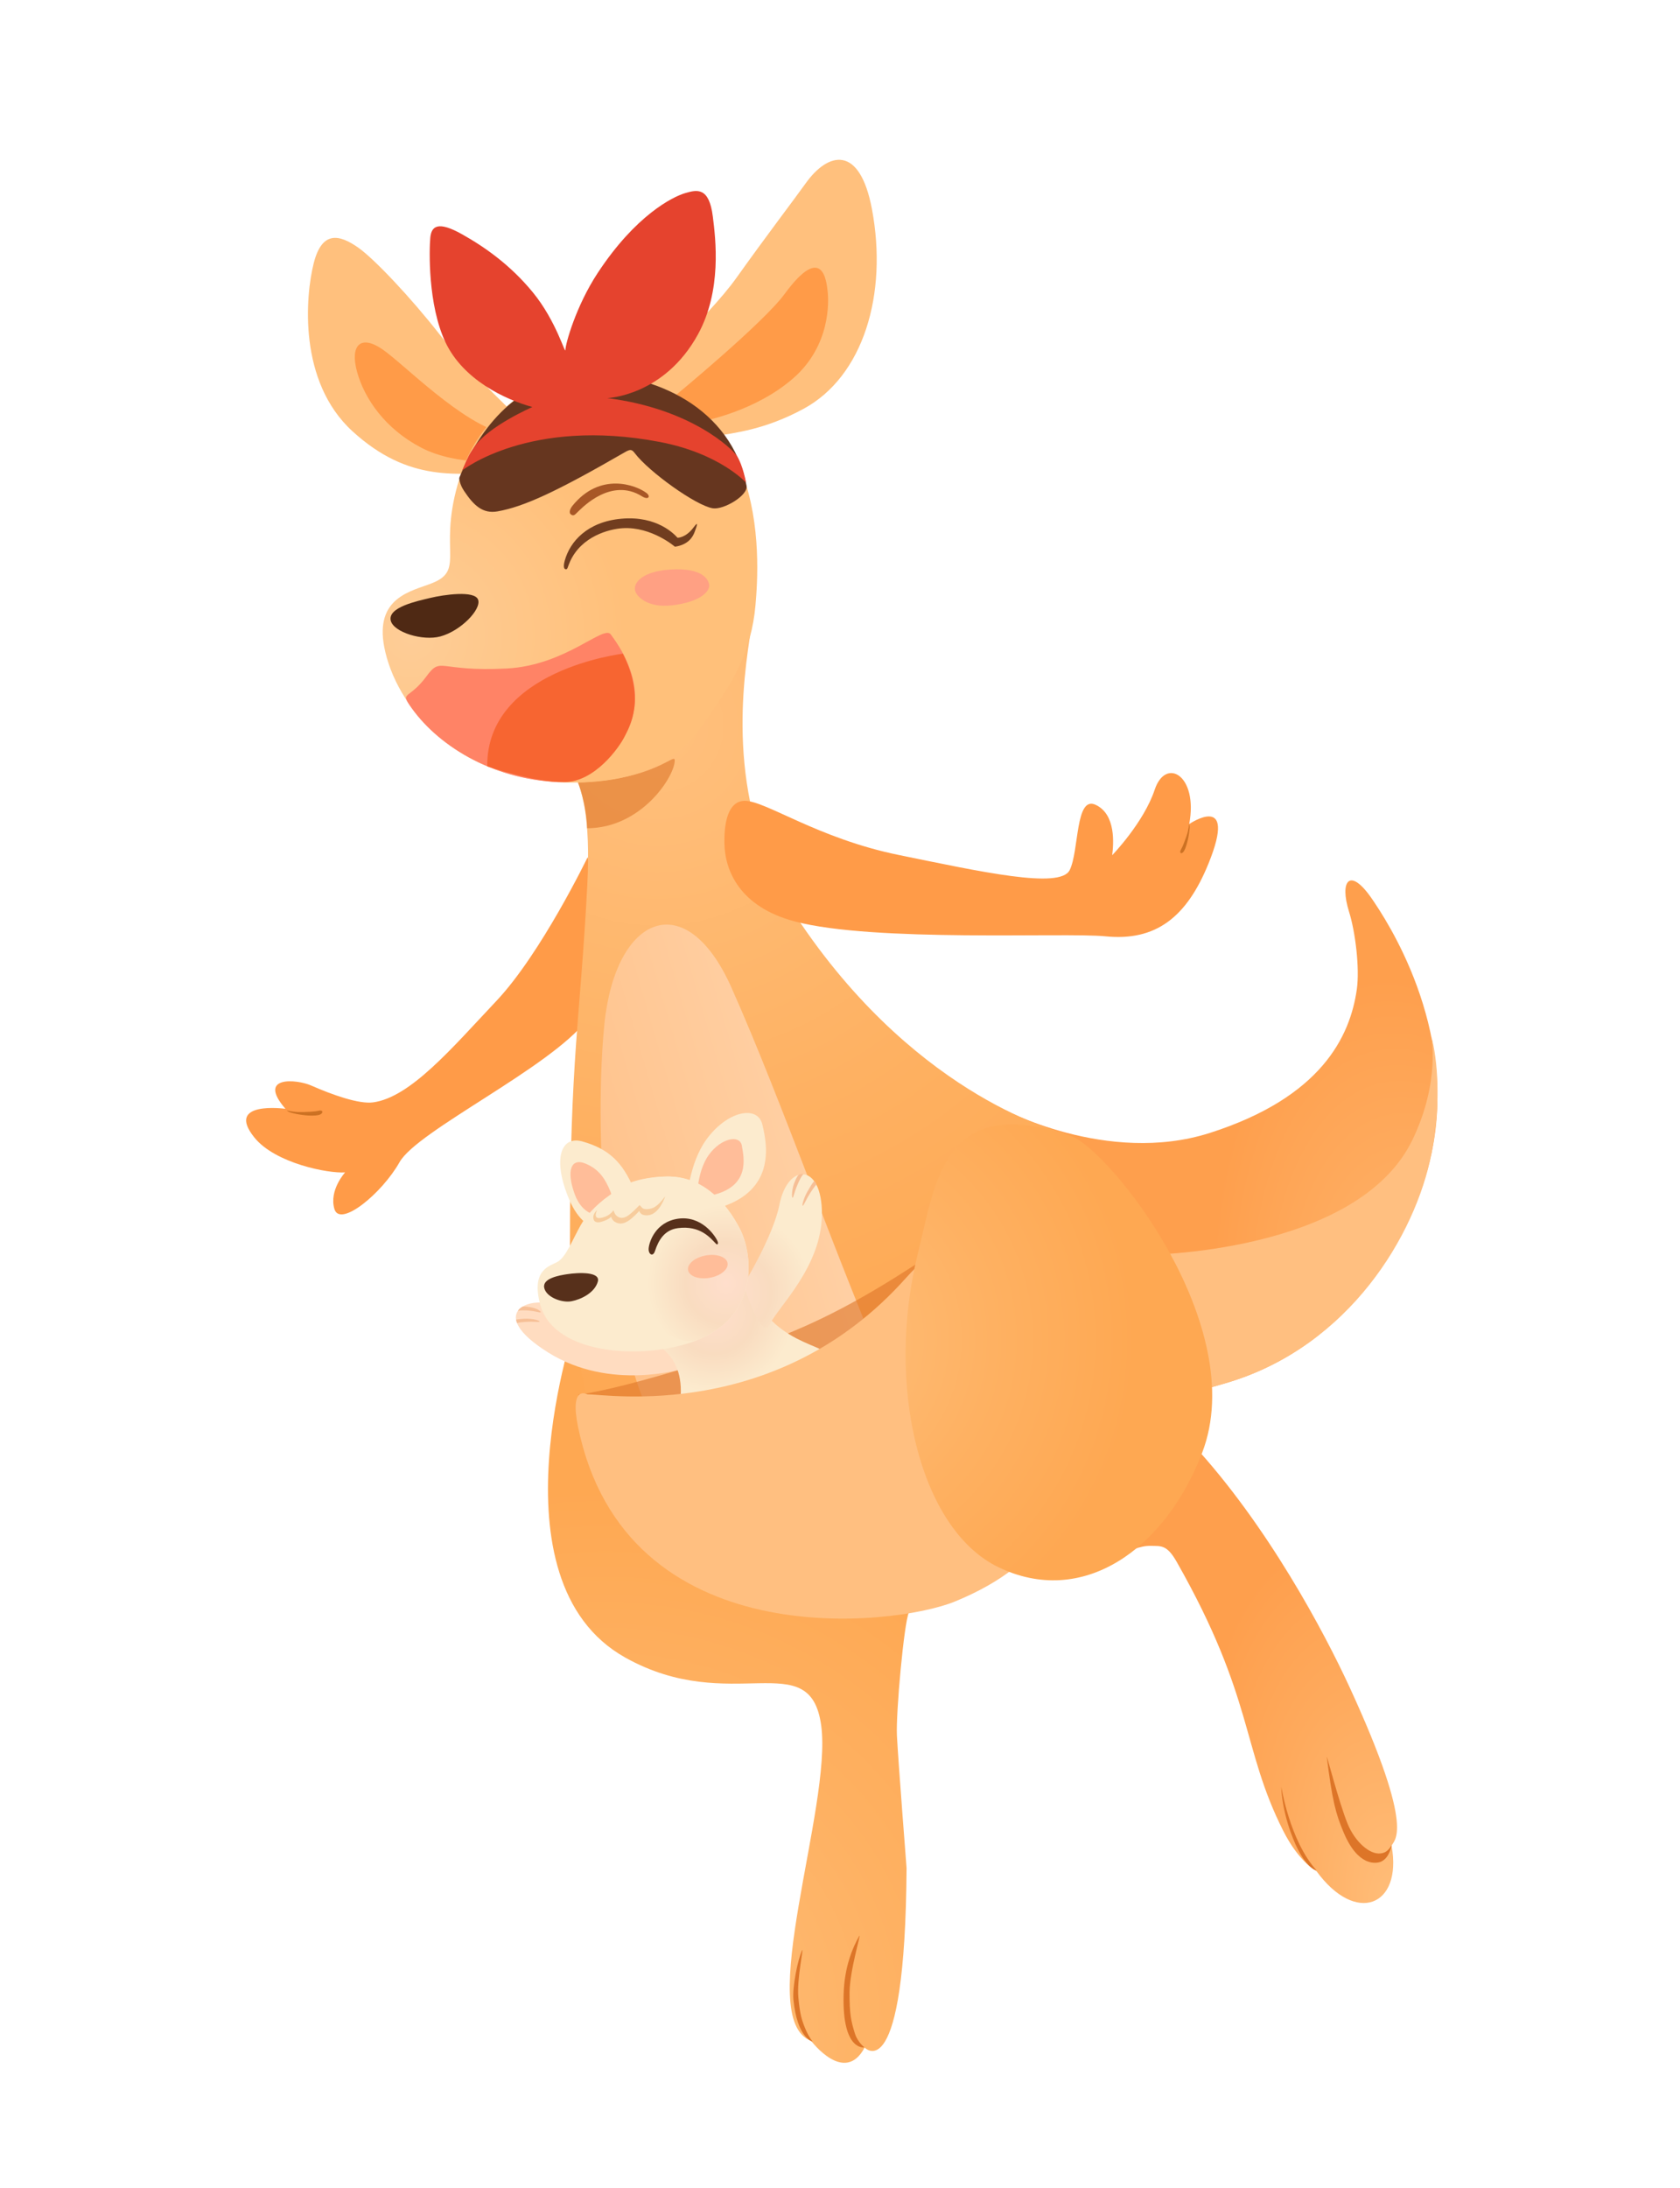 <?xml version="1.0" encoding="utf-8"?>
<!-- Generator: Adobe Illustrator 17.0.0, SVG Export Plug-In . SVG Version: 6.00 Build 0)  -->
<!DOCTYPE svg PUBLIC "-//W3C//DTD SVG 1.1//EN" "http://www.w3.org/Graphics/SVG/1.1/DTD/svg11.dtd">
<svg version="1.1" id="图层_1" xmlns="http://www.w3.org/2000/svg" xmlns:xlink="http://www.w3.org/1999/xlink" x="0px" y="0px"
	 width="460.583px" height="599.544px" viewBox="0 0 460.583 599.544" enable-background="new 0 0 460.583 599.544"
	 xml:space="preserve">
<radialGradient id="SVGID_1_" cx="364.913" cy="275.855" r="62.216" gradientTransform="matrix(0.981 -0.195 -0.391 -1.964 147.642 1003.528)" gradientUnits="userSpaceOnUse">
	<stop  offset="0" style="stop-color:#FFC07D"/>
	<stop  offset="0.609" style="stop-color:#FEAA5D"/>
	<stop  offset="1" style="stop-color:#FE9F4D"/>
</radialGradient>
<path fill="url(#SVGID_1_)" d="M274.475,303.629c0,0,29.023,15.788,57.214,6.785c30.531-9.751,38.47-26.391,40.301-39.418
	c0.794-5.649-0.385-15.597-2.137-21.168c-2.689-8.547,0.204-12.518,6.412-3.358c3.482,5.138,23.628,34.857,16.182,69.612
	c-4.802,22.411-22.563,52.535-55.423,62.589C247.901,405.94,274.475,303.629,274.475,303.629z"/>
<path fill="#FFBF80" d="M313.37,343.864c0,0,58.746-0.123,73.886-31.602c7.709-16.029,5.131-28.452,5.131-28.452
	c1.698,6.395,2.807,18.226,0.059,32.27c-4.401,22.494-22.563,52.535-55.423,62.589C247.901,405.94,285.18,352.868,313.37,343.864z"
	/>
<radialGradient id="SVGID_2_" cx="165.916" cy="45.006" r="145.874" gradientTransform="matrix(1 0 0 -1 0.14 598.599)" gradientUnits="userSpaceOnUse">
	<stop  offset="0" style="stop-color:#FFC07D"/>
	<stop  offset="0.571" style="stop-color:#FEB162"/>
	<stop  offset="1" style="stop-color:#FEA852"/>
</radialGradient>
<path fill="url(#SVGID_2_)" d="M157.966,361.947c0,0-24.389,71.049,13.434,92.205c29.029,16.237,50.682-3.664,53.735,18.624
	s-18.624,80.603-2.748,86.404c0,0,9.159,12.213,14.655,1.832c0,0,11.092,11.907,11.5-49.155c0,0-2.34-30.022-2.645-36.332
	s1.953-30.888,3.276-33.737C250.495,438.937,182.89,335.098,157.966,361.947z"/>
<path fill="#DD7528" d="M236.986,560.964c0,0-6.127,1.165-5.707-14.478c0.206-7.665,2.538-12.953,4.276-16.021
	c0.749-1.322-2.611,9.309-2.642,15.508c-0.028,5.559,0.374,7.817,1.473,11.216C235.166,559.603,236.986,560.964,236.986,560.964z"/>
<path fill="#DD7528" d="M222.793,559.405c0,0-4.25-0.882-5.28-11.602c-0.312-3.243,1.155-10.813,2.404-13.448
	c0.538-1.136-1.506,7.822-1.042,12.919c0.415,4.571,0.938,6.401,2.149,9.123C221.885,558.331,222.793,559.405,222.793,559.405z"/>
<path fill="#FF9B48" d="M161.096,234.883c0,0-12.716,26.329-24.98,39.336s-23.612,26.46-33.847,27.825
	c-3.858,0.514-11.089-2.037-16.983-4.631c-3.903-1.718-14.977-2.76-7.027,6.391c0,0-16.688-2.316-8.541,7.84
	c5.691,7.095,20.291,9.924,24.903,9.581c0,0-4.463,4.849-2.944,10.028c1.519,5.179,12.997-4.206,17.87-12.84
	s41.207-25.805,51.358-38.952C171.056,266.315,161.096,234.883,161.096,234.883z"/>
<g id="形状_14_16_">
	<g>
		<path fill="#CC7123" d="M87.265,304.352c-1.078,0.267-3.431,0.322-4.582,0.349c-2.361,0.051-4.08-0.478-4.08-0.478
			s0.356,0.4,1.156,0.626c2.327,0.66,5.634,1.058,7.483,0.685C88.694,305.246,88.816,303.969,87.265,304.352z"/>
	</g>
</g>
<radialGradient id="SVGID_3_" cx="179.968" cy="399.627" r="191.388" gradientTransform="matrix(1 0 0 -1 0.14 598.599)" gradientUnits="userSpaceOnUse">
	<stop  offset="0" style="stop-color:#FFC07D"/>
	<stop  offset="0.571" style="stop-color:#FEB162"/>
	<stop  offset="1" style="stop-color:#FEA852"/>
</radialGradient>
<path fill="url(#SVGID_3_)" d="M151.35,208.035c0,0,11.588-2.58,9.661,34.465s-4.73,46.815-4.749,97.7
	c-0.019,50.886,17.783,131.868,120.062,89.966c26.868-15.876,60.059-69.274,15.28-119.753c0,0-38.993-8.988-71.835-57.079
	c-20.278-29.693-16.771-61.67-14.231-78.595C206.891,165.729,151.35,208.035,151.35,208.035z"/>
<path opacity="0.6" fill="#DD7528" enable-background="new    " d="M158.459,214.411c21.082-0.712,26.512-8.253,26.526-6.106
	c0.029,4.478-9.209,18.629-24.032,18.629C160.815,220.415,158.459,214.411,158.459,214.411"/>
<g id="形状_12_7_">
	<g>
		
			<linearGradient id="SVGID_4_" gradientUnits="userSpaceOnUse" x1="184.977" y1="289.619" x2="265.979" y2="289.619" gradientTransform="matrix(0.798 -0.227 -0.293 -1.005 100.852 674.861)">
			<stop  offset="0" style="stop-color:#FFC28A"/>
			<stop  offset="0.794" style="stop-color:#FFCD9F"/>
			<stop  offset="1" style="stop-color:#FFD0A5"/>
		</linearGradient>
		<path fill="url(#SVGID_4_)" d="M244.923,380.733c-14.717-33.209-30.206-78.321-44.408-110.176
			c-12.478-27.988-31.784-19.887-34.818,10.057c-2.516,24.842-1.69,84.633,16.737,115.801
			C197.625,422.107,256.61,407.106,244.923,380.733z"/>
	</g>
</g>
<path opacity="0.6" fill="#DD7528" enable-background="new    " d="M158.471,382.102c0,0,11.52-0.825,50.482-14.118
	c31.318-10.685,55.021-32.026,72.106-40.607C281.688,327.062,254.277,438.863,158.471,382.102z"/>
<path fill="#FF9B48" d="M217.839,252.455c21.775,5.793,74.187,2.979,85.225,4.09c13.826,1.393,22.28-5.245,28.251-19.933
	c8.118-19.968-5.283-10.827-5.283-10.827c2.522-13.378-6.448-18.461-9.464-9.414s-11.655,17.954-11.655,17.954
	c0.377-3.016,1.1-11.169-4.532-13.808c-5.632-2.639-4.492,12.631-7.131,17.908c-2.639,5.277-24.594,0.367-46.805-4.156
	c-22.211-4.524-36.481-14.847-42.245-14.847c-3.803,0-5.691,4.164-5.605,11.505C198.684,238.442,202.696,248.426,217.839,252.455z"
	/>
<g id="形状_14_14_">
	<g>
		<path fill="#CC7123" d="M326.014,225.707c0,0-0.087,1.571-0.75,3.451c-0.324,0.915-0.988,2.787-1.461,3.557
			c-0.68,1.109,0.245,1.47,0.832,0.407c0.752-1.352,1.352-4.153,1.509-6.261C326.199,226.137,326.014,225.707,326.014,225.707z"/>
	</g>
</g>
<path fill="#FFDCC0" d="M187.332,374.986c0,0-19.944,6.337-37.104-4.449s-4.999-15.459,1.122-13.021
	c6.121,2.438,29.388,10.701,33.413,8.908C188.788,364.632,187.332,374.986,187.332,374.986z"/>
<path fill="#F6BF96" d="M146.957,362.176c-1.534-0.125-4.089,0.017-5.21,0.326c-0.049-0.227-0.25-0.669-0.263-0.922
	c0.703-0.166,1.971-0.276,3.009-0.276C146.952,361.305,149.344,362.373,146.957,362.176z"/>
<path fill="#F6BF96" d="M147.64,359.522c-1.041-0.268-3.973-0.731-5.637-0.373c0.178-0.332,0.484-0.669,1.255-1.142
	c0.826-0.113,1.78,0.098,2.653,0.267C147.742,358.625,149.041,359.881,147.64,359.522z"/>
<radialGradient id="SVGID_5_" cx="195.691" cy="238.836" r="21.645" gradientTransform="matrix(1 0 0 -1 0.14 598.599)" gradientUnits="userSpaceOnUse">
	<stop  offset="0" style="stop-color:#FFDECC"/>
	<stop  offset="0.518" style="stop-color:#F9DCC0"/>
	<stop  offset="1" style="stop-color:#FCEBCE"/>
</radialGradient>
<path fill="url(#SVGID_5_)" d="M177.825,367.467c0,0,10.793,2.813,8.523,17.501c-1.895,12.261,38.664-9.055,40.494-12.918
	s-17.037-2.943-21.768-22.032C201.012,333.626,177.825,367.467,177.825,367.467z"/>
<radialGradient id="SVGID_6_" cx="199.481" cy="244.351" r="22.811" gradientTransform="matrix(1 0 0 -1 0.14 598.599)" gradientUnits="userSpaceOnUse">
	<stop  offset="0" style="stop-color:#FFDECC"/>
	<stop  offset="0.518" style="stop-color:#F9DCC0"/>
	<stop  offset="1" style="stop-color:#FCEBCE"/>
</radialGradient>
<path fill="url(#SVGID_6_)" d="M203.868,351.973c0,0,8.108-13.198,9.829-21.929c2.252-11.42,11.735-11.542,11.637,2.693
	s-11.812,25.16-14.252,30.041C208.641,367.658,203.868,351.973,203.868,351.973z"/>
<path fill="#F6BF96" d="M220.699,329.419c0.789-1.618,2.19-3.888,3.111-4.833c-0.055-0.493-0.399-0.798-0.608-0.961
	c-0.553,0.609-1.203,1.751-1.81,2.795C219.955,328.898,219.473,331.938,220.699,329.419z"/>
<path fill="#F6BF96" d="M217.596,327.545c0.337-1.219,1.434-4.387,2.663-5.892c-0.389-0.004-0.923-0.079-1.447,0.366
	c-0.553,0.783-1.105,2.036-1.362,3.048C216.897,327.25,217.141,329.184,217.596,327.545z"/>
<path fill="#FFBF80" d="M161.019,382.028c5.496,0,52.062,7.633,87.246-31.753s48.313,33.89,45.87,47.934
	c-2.443,14.044-5.522,29.601-32.363,40.607c-16.693,6.845-90.373,15.335-103.313-47.934
	C156.089,379.298,161.019,382.028,161.019,382.028z"/>
<radialGradient id="SVGID_7_" cx="352.553" cy="138.263" r="54.411" gradientTransform="matrix(0.981 -0.195 -0.391 -1.964 93.633 868.416)" gradientUnits="userSpaceOnUse">
	<stop  offset="0" style="stop-color:#FFC07D"/>
	<stop  offset="0.609" style="stop-color:#FEAA5D"/>
	<stop  offset="1" style="stop-color:#FE9F4D"/>
</radialGradient>
<path fill="url(#SVGID_7_)" d="M302.888,429.284c0,0,6.761-5.87,12.62-5.734c2.878,0.067,4.427-0.305,7.102,4.403
	c21.264,37.431,17.702,50.906,29.183,73.652c4.392,8.702,9.109,11.047,9.109,11.047c10.774,14.835,23.606,9.696,20.623-6.879
	c0.332-1.658,7.183-3.013-11.672-43.807c-6.63-14.345-22.211-43.959-43.095-66.501c-20.885-22.542-23.868,32.156-23.868,32.156"/>
<path fill="#DD7528" d="M351.29,489.593c0,0,2.277,14.732,9.657,22.891c0,0-3.519-0.402-7.114-10.491
	C351.22,494.662,351.29,489.593,351.29,489.593z"/>
<path fill="#DD7528" d="M381.523,505.584c0,0-0.543,3.479-2.918,4.499c-1.221,0.524-6.195,1.488-10.177-7.862
	c-2.341-5.496-3.155-8.956-4.681-20.761c-0.164-1.269,3.301,12.341,5.699,18.217c2.035,4.987,6.106,8.536,9.058,8.142
	C379.446,507.691,380.387,507.436,381.523,505.584z"/>
<radialGradient id="SVGID_8_" cx="220.408" cy="231.623" r="90.663" gradientTransform="matrix(1 0 0 -1 0.14 598.599)" gradientUnits="userSpaceOnUse">
	<stop  offset="0" style="stop-color:#FFC07D"/>
	<stop  offset="0.571" style="stop-color:#FEB162"/>
	<stop  offset="1" style="stop-color:#FEA852"/>
</radialGradient>
<path fill="url(#SVGID_8_)" d="M251.717,343.1c4.854-19.416,6.838-43.631,41.623-31.978c10.638,3.564,49.606,52.159,36.232,86.935
	c-10.215,26.562-32.892,42.568-56.002,31.268C252.231,418.89,242.559,379.737,251.717,343.1z"/>
<path fill="#FFC07D" d="M174.832,104.081c0,0,18.957-16.577,27.099-28.003s15.943-21.632,18.929-25.821
	c6.169-8.654,14.84-10.72,18.187,7.023c4.406,23.357-2.37,45.905-18.798,54.761c-10.551,5.688-18.675,6.553-24.97,7.577
	C184.805,121.321,174.832,104.081,174.832,104.081z"/>
<path fill="#FFC07D" d="M143.914,116.144c0,0-15.351-14.22-23.323-24.429S102.538,70.879,98.22,67.85
	c-5.175-3.63-9.92-4.707-12.198,4.212s-4.366,32.446,10.629,46.121c15.469,14.108,28.851,11.768,42.517,11.009
	S143.914,116.144,143.914,116.144z"/>
<path fill="#FF9B48" d="M139.098,126.385c0,0-13.64,1.453-23.596-3.719s-15.585-13.474-17.6-20.741
	c-2.015-7.268,0.905-10.348,6.89-6.251c5.986,4.097,21.815,20.513,33.681,23.188C150.339,121.537,139.098,126.385,139.098,126.385z"
	/>
<path fill="#FF9B48" d="M184.984,108.52c0,0,24.256-19.975,30.088-27.929c10.641-14.511,11.563-3.17,11.842-0.597
	c0.279,2.574,0.84,14.608-9.352,23.569c-10.191,8.961-24.378,11.962-27.688,12.321C186.566,116.242,184.984,108.52,184.984,108.52z"
	/>
<radialGradient id="SVGID_9_" cx="112.423" cy="424.39" r="58.805" gradientTransform="matrix(1 0 0 -1 0.14 598.599)" gradientUnits="userSpaceOnUse">
	<stop  offset="0" style="stop-color:#FECD97"/>
	<stop  offset="1" style="stop-color:#FFC07A"/>
</radialGradient>
<path fill="url(#SVGID_9_)" d="M161.528,102.87c-17.505-0.003-30.333,13.151-34.832,26.042c-7.455,21.36,1.451,27.064-8.319,30.902
	c-5.529,2.172-15.673,3.813-13.027,17.508c3.068,15.88,19.54,37.089,51.7,37.089c26.868,0,33.884-13.257,38.877-20.558
	c4.993-7.3,10.08-15.385,11.195-28.028C208.21,153.471,211.602,102.877,161.528,102.87z"/>
<path fill="#66361F" d="M161.528,102.562c-17.502,0.312-29.2,12.52-35.613,28.363c0,0-0.053,1.546,1.316,3.595
	c2.632,3.939,5.097,6.31,9.159,5.597c7.26-1.273,16.272-5.445,34.916-16.213c1.532-0.885,1.922-0.795,2.74,0.286
	c3.814,5.038,16.741,14.35,21.359,15.075c3.024,0.475,9.774-3.548,9.263-6.17C200.507,111.724,179.338,102.245,161.528,102.562z"/>
<path fill="#E5432E" d="M126.696,128.912c0,0,18.402-14.656,54.168-7.825c16.507,3.152,23.662,11.157,23.662,11.157
	s-0.84-4.771-2.505-7.334c-1.191-1.834-12.508-12.932-35.526-15.831c0,0,15.577-0.552,24.852-17.457
	c6.615-12.057,4.849-26.131,4.076-32.31c-1.023-8.174-4.381-7.328-7.536-6.412c-3.504,1.017-13.637,6.106-24.018,21.881
	c-6.036,9.173-8.854,19.54-8.854,21.067s-2.477-7.891-8.956-15.775c-6.107-7.429-13.027-12.314-19.363-15.876
	c-6.625-3.724-8.421-2.239-8.726,0.916s-0.712,18.421,4.173,28.699s16.385,15.673,23.814,17.708c0,0-11.996,5.214-15.894,10.89
	C128.656,124.458,128.353,125.032,126.696,128.912z"/>
<path fill="#FF8366" d="M112.19,193.069c7.273,10.885,22.368,20.426,40.956,21.229c7.737,0.334,32.806-15.763,14.284-40.494
	c-1.97-2.63-12.402,8.522-28.507,9.361c-18.911,0.986-17.876-3.458-22.022,2.164C112.398,191.436,109.898,189.638,112.19,193.069z"
	/>
<g id="腮红2_3_">
	<g>
		<path fill="#FFA083" d="M194.438,160.317c-0.161-1.545-1.861-4.859-10.764-4.265c-7.263,0.485-9.997,3.405-9.588,5.626
			c0.331,1.798,3.553,4.969,10.178,4.178C192.618,164.861,194.583,161.703,194.438,160.317z"/>
	</g>
</g>
<path fill="#4F2914" d="M107.126,170.029c0.761,3.226,8.786,5.651,13.589,4.355c5.622-1.517,11.269-7.401,10.367-10.051
	c-0.902-2.65-9.476-1.378-13.091-0.514C114.376,164.682,106.264,166.375,107.126,170.029z"/>
<path fill="#A85726" d="M156.901,138.631c-0.312,0.388-1.194,1.745-0.338,2.352c0.83,0.588,1.161-0.133,2.16-1.037
	c1.019-0.923,8.9-9.206,17.295-3.952c1.739,1.088,2.464,0.028,1.214-0.923C174.39,132.909,164.506,129.175,156.901,138.631z"/>
<path fill="#713D1F" d="M155.233,155.976c-0.843,0.039-0.733-1.19-0.386-2.435c1.439-5.153,6.165-10.573,15.503-11.416
	c9.925-0.897,14.695,4.434,15.389,5.208c0,0,2.22,0.127,4.451-2.878c1.497-2.016,0.794-0.187,0.227,1.355
	c-0.485,1.317-1.744,3.469-5.388,3.983c0,0-6.397-5.543-14.316-5.069c-3.735,0.223-11.297,2.214-14.422,9.117
	C155.647,155.261,155.628,155.957,155.233,155.976z"/>
<path fill="#F76531" d="M170.77,179.109c0,0-37.396,4.379-37.192,30.84c0,0,12.454,4.338,21.009,4.354
	c8.555,0.016,15.28-9.689,16.647-12.487C172.601,199.018,177.061,191.637,170.77,179.109"/>
<path fill="#FCEBCE" d="M169.758,336.655c0,0-8.674,3.786-13.683-7.949c-4.645-10.881-2.448-17.659,3.591-15.957
	c7.283,2.052,11.033,5.744,14.088,12.971C177.247,333.979,169.758,336.655,169.758,336.655z"/>
<path fill="#FCEBCE" d="M188.32,328.592c0,0,0.58-9.786,5.308-16.33c5.727-7.928,14.062-9.544,15.364-4.184
	c1.315,5.411,4.235,19.298-14.183,23.444C179.663,334.932,188.32,328.592,188.32,328.592z"/>
<path fill="#FFBD99" d="M164.289,332.98c0,0-4.527,0.281-6.737-5.808c-2.394-6.594-0.884-9.859,2.771-8.432
	c4.083,1.594,5.697,4.549,6.975,7.591C169.167,330.779,164.289,332.98,164.289,332.98z"/>
<path fill="#FFBD99" d="M191.257,325.817c0,0,0.341-5.665,3.116-9.452c3.362-4.589,8.498-5.573,9.018-2.422
	c0.52,3.152,2.486,11.17-8.324,13.57C186.176,329.487,191.257,325.817,191.257,325.817z"/>
<path fill="#FCEBCE" d="M182.789,322.36c10.108-0.049,16.453,7.414,19.998,14.21s5.631,23.383-11.228,30.433
	c-13.734,5.744-39.558,4.732-43.434-9.487c-2.659-9.754,2.735-10.629,4.728-11.787c2.32-1.348,3.844-5.554,6.351-10.052
	C161.52,331.522,170.128,322.422,182.789,322.36z"/>
<path fill="#57301B" d="M155.431,349.124c3.396-0.522,9.22-0.68,8.469,2.019c-0.857,3.078-4.602,4.907-7.263,5.393
	c-2.661,0.486-6.974-1.156-7.447-3.745C148.723,350.235,153.334,349.447,155.431,349.124z"/>
<radialGradient id="SVGID_10_" cx="198.859" cy="246.977" r="21.54" gradientTransform="matrix(1 0 0 -1 0.14 598.599)" gradientUnits="userSpaceOnUse">
	<stop  offset="0" style="stop-color:#FFDECC"/>
	<stop  offset="0.518" style="stop-color:#F9DCC0"/>
	<stop  offset="1" style="stop-color:#FCEBCE"/>
</radialGradient>
<path fill="url(#SVGID_10_)" d="M182.789,322.36c10.106-0.214,16.453,7.414,19.998,14.21s5.631,23.383-11.228,30.433
	C177.825,372.747,142.934,323.205,182.789,322.36z"/>
<path fill="#57301B" d="M185.857,333.922c-6.171,0.905-7.92,6.41-8.027,8.194c-0.092,1.53,1.168,2.391,1.733,0.665
	c0.971-2.97,2.59-5.796,6.294-6.282c6.115-0.802,8.885,2.672,10.435,4.278c0.408,0.422,0.733,0.009,0.428-0.696
	C196.022,338.467,192.248,332.985,185.857,333.922z"/>
<g id="形状_77_19_">
	<g>
		<path fill="#FFBD99" d="M199.465,346.07c-0.302-1.692-2.969-2.626-5.956-2.091c-2.988,0.535-5.167,2.341-4.862,4.033
			c0.302,1.692,2.966,2.627,5.953,2.092C197.591,349.568,199.768,347.762,199.465,346.07z"/>
	</g>
</g>
<path fill="#F7CC9D" d="M182.356,327.798c-2.217,2.983-3.451,3.397-4.849,3.496c-1.556,0.11-1.542-0.629-2.174-1.11
	c0,0-1.906,2.048-3.166,2.89c-1.343,0.898-2.418,0.745-3.229-0.057c-0.492-0.486-0.76-1.428-0.76-1.428s-0.724,1.263-2.487,1.862
	c-1.803,0.613-2.452,0.237-2.373-0.673c0.058-0.662,0.406-1.255,0.406-1.255s-1.077,0.948-1.076,1.958
	c0.001,1.091,0.629,1.996,3.118,0.986c1.76-0.714,1.737-1.156,1.737-1.156s0.206,1.061,1.327,1.612
	c1.07,0.526,2.138,0.466,3.671-0.581c1.215-0.83,2.776-2.571,2.776-2.571s0.148,1.354,2.306,1.215
	C180.802,332.778,182.356,327.798,182.356,327.798z"/>
</svg>
